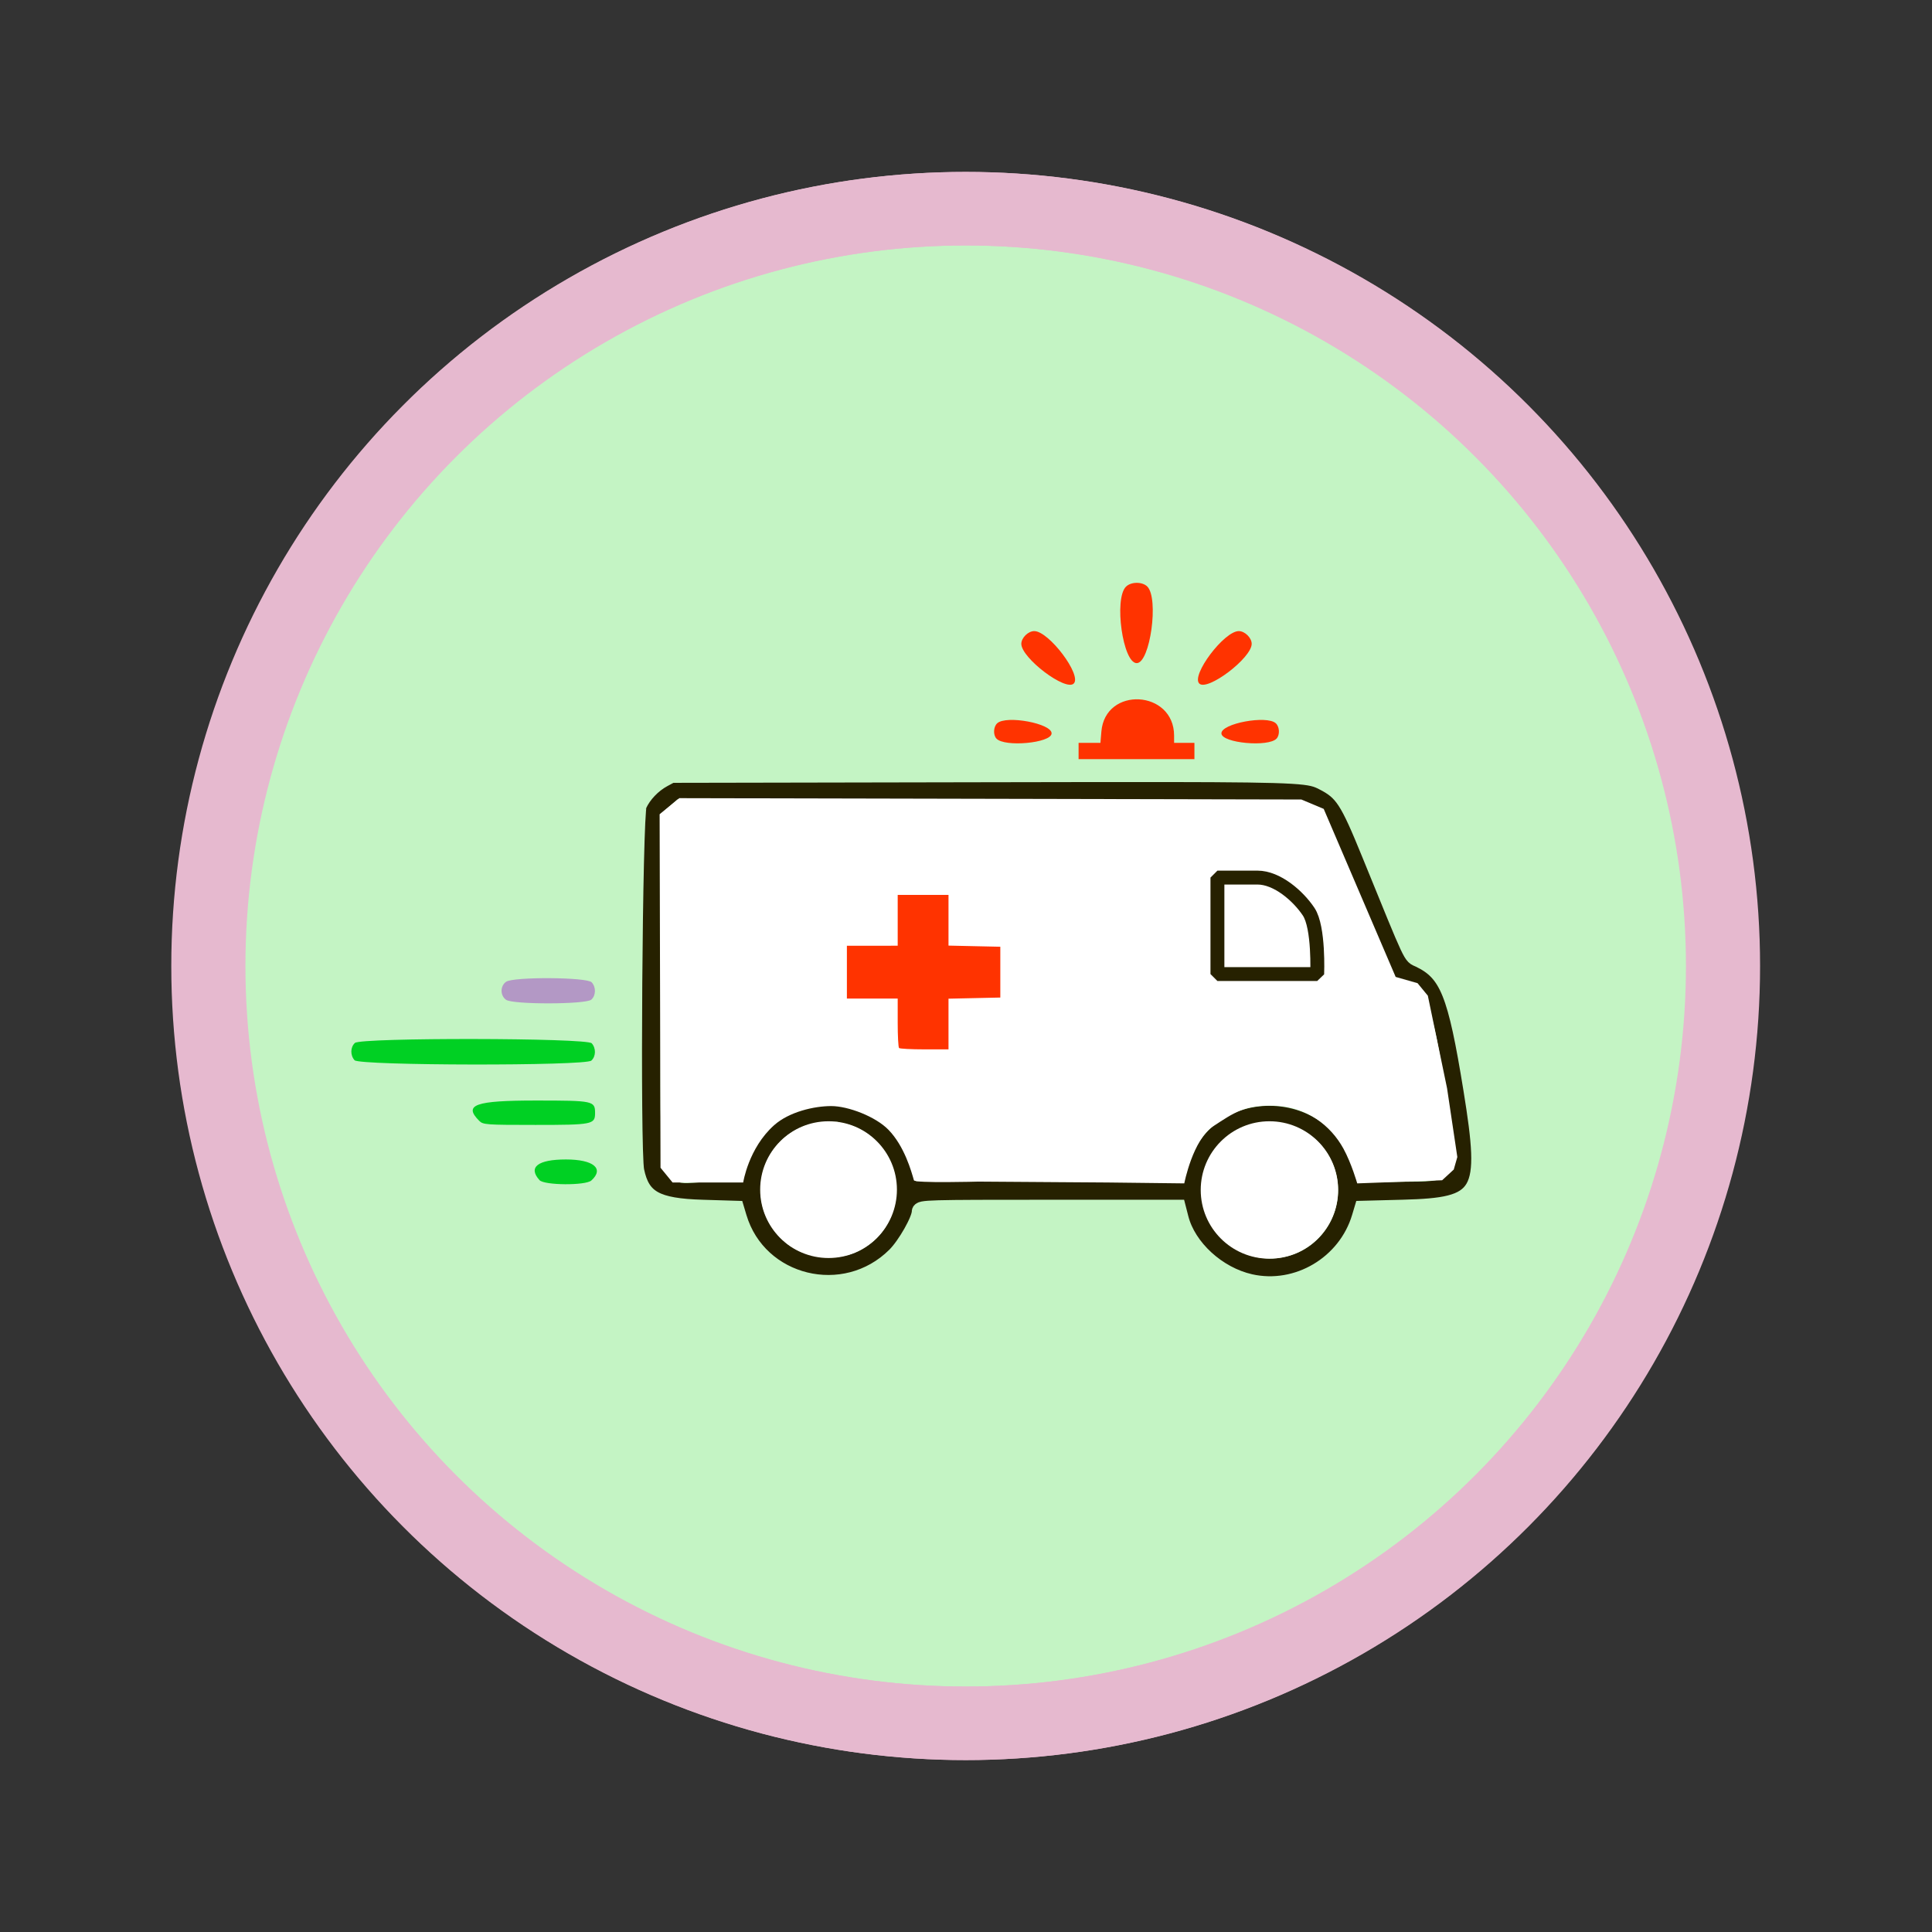 <?xml version="1.0" encoding="UTF-8" standalone="no"?>
<svg
   width="764.23"
   height="764.23"
   viewBox="0 0 764.23 764.23"
   version="1.1"
   id="svg7"
   sodipodi:docname="E8.svg"
   inkscape:version="1.3 (0e150ed6c4, 2023-07-21)"
   inkscape:export-filename="E4-2.svg"
   inkscape:export-xdpi="96"
   inkscape:export-ydpi="96"
   xml:space="preserve"
   xmlns:inkscape="http://www.inkscape.org/namespaces/inkscape"
   xmlns:sodipodi="http://sodipodi.sourceforge.net/DTD/sodipodi-0.dtd"
   xmlns="http://www.w3.org/2000/svg"
   xmlns:svg="http://www.w3.org/2000/svg"><rect x="0" y="0" width="764.23" height="764.23" fill="#333333" stroke="none"/><sodipodi:namedview
     id="namedview7"
     pagecolor="#505050"
     bordercolor="#eeeeee"
     borderopacity="1"
     inkscape:showpageshadow="0"
     inkscape:pageopacity="0"
     inkscape:pagecheckerboard="0"
     inkscape:deskcolor="#d1d1d1"
     inkscape:zoom="0.70710681"
     inkscape:cx="239.00208"
     inkscape:cy="444.06304"
     inkscape:window-width="1920"
     inkscape:window-height="1008"
     inkscape:window-x="1912"
     inkscape:window-y="-8"
     inkscape:window-maximized="1"
     inkscape:current-layer="svg7"
     showguides="true"
     showgrid="false" /><defs
     id="defs2"><clipPath
       clipPathUnits="userSpaceOnUse"
       id="clipPath40"><g
         id="g41"><rect
           width="1920"
           height="1080"
           id="rect40"
           x="0"
           y="0" /></g></clipPath><clipPath
       clipPathUnits="userSpaceOnUse"
       id="clipPath39"><g
         id="g40"><rect
           width="1920"
           height="1080"
           id="rect39"
           x="0"
           y="0" /></g></clipPath><clipPath
       clipPathUnits="userSpaceOnUse"
       id="clipPath73"><g
         id="g75"><g
           id="g74"
           transform="matrix(1,0,0,0.8,0,112.539)"><rect
             width="1920"
             height="1080"
             id="rect73"
             x="0"
             y="0" /></g></g></clipPath><clipPath
       clipPathUnits="userSpaceOnUse"
       id="clipPath71"><g
         id="g73"><g
           id="g72"
           transform="matrix(1,0,0,0.8,0,112.539)"><rect
             width="1920"
             height="1080"
             id="rect71"
             x="0"
             y="0" /></g></g></clipPath><clipPath
       clipPathUnits="userSpaceOnUse"
       id="clipPath69"><g
         id="g71"><g
           id="g70"
           transform="matrix(1,0,0,0.8,0,112.539)"><rect
             width="1920"
             height="1080"
             id="rect69"
             x="0"
             y="0" /></g></g></clipPath><clipPath
       clipPathUnits="userSpaceOnUse"
       id="clipPath67"><g
         id="g69"><g
           id="g68"
           transform="matrix(1,0,0,0.8,0,112.539)"><rect
             width="1920"
             height="1080"
             id="rect67"
             x="0"
             y="0" /></g></g></clipPath><clipPath
       clipPathUnits="userSpaceOnUse"
       id="clipPath65"><g
         id="g67"><g
           id="g66"
           transform="matrix(1,0,0,0.8,0,112.539)"><rect
             width="1920"
             height="1080"
             id="rect65"
             x="0"
             y="0" /></g></g></clipPath><clipPath
       clipPathUnits="userSpaceOnUse"
       id="clipPath63"><g
         id="g65"><g
           id="g64"
           transform="matrix(1,0,0,0.8,0,112.539)"><rect
             width="1920"
             height="1080"
             id="rect63"
             x="0"
             y="0" /></g></g></clipPath><clipPath
       clipPathUnits="userSpaceOnUse"
       id="clipPath61"><g
         id="g63"><g
           id="g62"
           transform="matrix(1,0,0,0.8,0,112.539)"><rect
             width="1920"
             height="1080"
             id="rect61"
             x="0"
             y="0" /></g></g></clipPath><clipPath
       clipPathUnits="userSpaceOnUse"
       id="clipPath59"><g
         id="g61"><g
           id="g60"
           transform="matrix(1,0,0,0.8,0,112.539)"><rect
             width="1920"
             height="1080"
             id="rect59"
             x="0"
             y="0" /></g></g></clipPath><clipPath
       clipPathUnits="userSpaceOnUse"
       id="clipPath57"><g
         id="g59"><g
           id="g58"
           transform="matrix(1,0,0,0.8,0,112.539)"><rect
             width="1920"
             height="1080"
             id="rect57"
             x="0"
             y="0" /></g></g></clipPath><clipPath
       clipPathUnits="userSpaceOnUse"
       id="clipPath55"><g
         id="g57"><g
           id="g56"
           transform="matrix(1,0,0,0.8,0,112.539)"><rect
             width="1920"
             height="1080"
             id="rect55"
             x="0"
             y="0" /></g></g></clipPath><clipPath
       clipPathUnits="userSpaceOnUse"
       id="clipPath53"><g
         id="g55"><g
           id="g54"
           transform="matrix(1,0,0,0.8,0,112.539)"><rect
             width="1920"
             height="1080"
             id="rect53"
             x="0"
             y="0" /></g></g></clipPath><clipPath
       clipPathUnits="userSpaceOnUse"
       id="clipPath51"><g
         id="g53"><g
           id="g52"
           transform="matrix(1,0,0,0.8,0,112.539)"><rect
             width="1920"
             height="1080"
             id="rect51"
             x="0"
             y="0" /></g></g></clipPath><clipPath
       clipPathUnits="userSpaceOnUse"
       id="clipPath49"><g
         id="g51"><g
           id="g50"
           transform="matrix(1,0,0,0.8,0,112.539)"><rect
             width="1920"
             height="1080"
             id="rect49"
             x="0"
             y="0" /></g></g></clipPath><clipPath
       clipPathUnits="userSpaceOnUse"
       id="clipPath47"><g
         id="g49"><g
           id="g48"
           transform="matrix(1,0,0,0.8,0,112.539)"><rect
             width="1920"
             height="1080"
             id="rect47"
             x="0"
             y="0" /></g></g></clipPath><clipPath
       clipPathUnits="userSpaceOnUse"
       id="clipPath45"><g
         id="g47"><g
           id="g46"
           transform="matrix(1,0,0,0.8,0,112.539)"><rect
             width="1920"
             height="1080"
             id="rect45"
             x="0"
             y="0" /></g></g></clipPath><clipPath
       clipPathUnits="userSpaceOnUse"
       id="clipPath11"><g
         id="g12"><rect
           width="1920"
           height="1080"
           id="rect11"
           x="0"
           y="0" /></g></clipPath><clipPath
       clipPathUnits="userSpaceOnUse"
       id="clipPath10"><g
         id="g11"><rect
           width="1920"
           height="1080"
           id="rect10"
           x="0"
           y="0" /></g></clipPath><clipPath
       clipPathUnits="userSpaceOnUse"
       id="clipPath9"><g
         id="g10"><rect
           width="1920"
           height="1080"
           id="rect9"
           x="0"
           y="0" /></g></clipPath><clipPath
       clipPathUnits="userSpaceOnUse"
       id="clipPath8"><g
         id="g9"><rect
           width="1920"
           height="1080"
           id="rect8"
           x="0"
           y="0" /></g></clipPath><clipPath
       clipPathUnits="userSpaceOnUse"
       id="clipPath7"><g
         id="g8"><rect
           width="1920"
           height="1080"
           id="rect7"
           x="0"
           y="0" /></g></clipPath><clipPath
       clipPathUnits="userSpaceOnUse"
       id="clipPath6"><g
         id="g7"><rect
           width="1920"
           height="1080"
           id="rect6"
           x="0"
           y="0" /></g></clipPath><clipPath
       clipPathUnits="userSpaceOnUse"
       id="clipPath8-5"><g
         id="g9-7"><rect
           width="1920"
           height="1080"
           id="rect8-8"
           x="0"
           y="0" /></g></clipPath><clipPath
       clipPathUnits="userSpaceOnUse"
       id="clipPath8-5-6"><g
         id="g9-7-7"><rect
           width="1920"
           height="1080"
           id="rect8-8-5"
           x="0"
           y="0" /></g></clipPath></defs><circle
     style="opacity:1;fill:#c4f4c4;fill-opacity:1;stroke:#e6b9cf;stroke-width:29.077;stroke-dasharray:none;stroke-opacity:1"
     id="path44"
     cx="381.865"
     cy="382.115"
     r="299.569" /><circle
     style="opacity:1;fill:none;fill-opacity:1;stroke:#e6b9cf;stroke-width:29.077;stroke-dasharray:none;stroke-opacity:1"
     id="circle79"
     cx="382.115"
     cy="382.115"
     r="299.569" /><path
     style="fill:#ff3300;fill-opacity:1;stroke:none;stroke-width:0.804;stroke-opacity:1"
     d="m 426.652,297.068 v -3.215 h 4.322 4.322 l 0.369,-4.455 c 1.496,-18.042 28.768,-16.511 28.768,1.615 v 2.839 h 4.019 4.019 v 3.215 3.215 h -22.91 -22.91 z"
     id="path26" /><g
     id="g13"
     transform="translate(0.092)"><path
       style="fill:#ff3300;fill-opacity:1;stroke:none;stroke-width:0.804;stroke-opacity:1"
       d="m 474.293,270.38 c -3.298,-3.298 9.84,-20.739 15.623,-20.739 2.412,0 5.116,2.664 5.116,5.04 0,5.606 -17.548,18.89 -20.739,15.699 z"
       id="path28" /><path
       style="fill:#ff3300;fill-opacity:1;stroke:none;stroke-width:0.804;stroke-opacity:1"
       d="m 424.646,270.38 c 3.298,-3.298 -9.84,-20.739 -15.623,-20.739 -2.412,0 -5.116,2.664 -5.116,5.04 0,5.606 17.548,18.89 20.739,15.699 z"
       id="path4" /></g><path
     style="fill:#b398c5;fill-opacity:1;stroke-width:0.804"
     d="m 200.198,395.494 c -2.394,-1.677 -2.394,-5.466 0,-7.143 2.891,-2.025 32,-1.837 33.86,0.219 1.757,1.941 1.691,5.189 -0.14,6.846 -2.125,1.923 -30.991,1.991 -33.721,0.079 z"
     id="path23" /><path
     style="fill:#00d023;fill-opacity:1;stroke-width:0.804"
     d="m 140.257,419.391 c -1.757,-1.941 -1.691,-5.189 0.14,-6.846 2.382,-2.156 91.705,-2.022 93.662,0.14 1.757,1.941 1.691,5.189 -0.14,6.846 -2.382,2.156 -91.705,2.022 -93.662,-0.14 z"
     id="path22" /><path
     style="fill:#00d023;fill-opacity:1;stroke-width:0.804"
     d="m 189.57,443.368 c -6.359,-6.359 -1.681,-8.038 22.383,-8.038 22.795,0 23.436,0.136 23.436,4.963 0,4.477 -1.037,4.683 -23.576,4.683 -19.564,0 -20.719,-0.084 -22.244,-1.608 z"
     id="path21" /><path
     style="fill:#00d023;fill-opacity:1;stroke-width:0.804"
     d="m 213.408,466.818 c -4.622,-5.108 -0.695,-8.176 10.465,-8.176 10.883,0 15.245,3.611 10.046,8.316 -2.266,2.051 -18.63,1.94 -20.511,-0.14 z"
     id="path20" /><path
     id="path1"
     style="fill:#262100;fill-opacity:1;stroke:#c4f4c4;stroke-width:6.704;stroke-dasharray:none;stroke-opacity:1;paint-order:fill markers stroke"
     d="m 461.584,306 c -18.159,-0.022 -42.107,0.02 -73.865,0.08 l -122.186,0.232 -3.215,1.738 c -4.159,2.248 -7.986,6.274 -9.807,10.318 -1.762,3.914 -2.704,136.705 -1.027,144.783 2.295,11.054 7.95,14.218 26.422,14.781 l 13.178,0.402 0.959,3.215 c 7.967,26.714 42.136,35.045 62.127,15.146 4.13,-4.111 9.836,-14.166 9.836,-17.334 0,-1.355 2.652,-1.43 50.893,-1.43 h 50.891 l 1.027,4.004 c 2.987,11.655 14.793,22.463 27.734,25.391 18.608,4.209 37.972,-7.265 43.504,-25.777 l 0.961,-3.215 15.99,-0.42 c 31.609,-0.832 34.015,-4.985 27.205,-46.969 -6.188,-38.152 -9.423,-46.197 -20.744,-51.611 -3.396,-1.624 -1.962,1.437 -19.502,-41.605 -8.728,-21.417 -10.737,-24.492 -18.643,-28.525 -4.878,-2.489 -7.26,-3.138 -61.738,-3.205 z m -192.344,13.576 121.537,0.035 c 128.516,0.037 125.155,-0.057 129.176,3.582 1.837,1.662 3.252,4.638 9.555,20.096 2.704,6.632 8.105,19.817 12.002,29.301 l 7.086,17.244 3.967,0.998 c 8.634,2.173 10.608,7.24 16.014,41.061 5.501,34.419 6.646,31.866 -14.453,32.225 l -14.699,0.248 -1.434,-4.559 c -10.759,-34.205 -60.902,-34.361 -70.922,-0.221 l -1.377,4.691 -50.477,-0.205 -50.479,-0.205 -1.855,-5.311 c -12.001,-34.345 -61.864,-32.738 -71.18,2.295 l -0.908,3.416 h -11.471 c -16.632,0 -14.592,10.002 -14.592,-71.547 v -69.266 l 2.254,-1.939 z m 58.748,127.547 c 24.566,0.144 32.053,34.099 9.893,44.865 -7.128,3.463 -18.32,2.274 -24.416,-2.596 -17.832,-14.245 -8.158,-42.402 14.523,-42.27 z m 174.662,0.418 c 8.704,-0.007 17.334,4.599 21.332,13.816 5.745,13.246 -1.629,28.626 -15.492,32.316 -18.983,5.054 -35.832,-14.642 -27.617,-32.283 4.295,-9.224 13.073,-13.843 21.777,-13.85 z"
     sodipodi:nodetypes="ccccsscccsssccscccsssssccsscccscccscccsccssccccsssssssss" /><path
     style="opacity:1;fill:#ffffff;fill-opacity:1;stroke:none;stroke-width:1.4;stroke-linecap:round;stroke-linejoin:round;paint-order:fill markers stroke"
     d="m 268.701,315.723 -7.778,6.364 0.354,139.83 4.773,5.834 27.931,0 c 0,0 2.075,-13.571 12.198,-22.627 5.976,-5.347 15.91,-7.601 22.627,-7.601 6.718,0 17.569,4.17 22.627,9.369 6.364,6.541 9.086,16.509 10.076,19.976 0.354,1.237 25.456,0.53 25.456,0.53 l 51.265,0.354 30.229,0.354 c 0,0 3.359,-17.324 11.49,-22.627 8.132,-5.303 12.357,-8.452 24.042,-8.132 12.905,0.354 22.451,7.955 27.4,16.971 3.228,5.88 5.48,13.789 5.48,13.789 l 33.588,-1.237 4.596,-4.243 1.414,-4.95 -4.066,-27.224 -7.601,-36.593 -4.066,-4.95 -8.662,-2.475 -28.461,-66.468 -8.839,-3.712 z"
     id="path2"
     sodipodi:nodetypes="cccccsssscccsssccccccccccc" /><path
     style="opacity:1;fill:none;fill-opacity:1;stroke:#262100;stroke-width:5.497;stroke-linejoin:bevel;stroke-dasharray:none;stroke-opacity:1;paint-order:fill markers stroke"
     d="m 481.571,347.139 v 38.164 h 39.462 c 0,0 0.779,-18.433 -3.375,-24.664 -4.154,-6.231 -12.462,-13.5 -20.25,-13.5 z"
     id="path34"
     sodipodi:nodetypes="cccssc" /><path
     d="m 355.098,354 v 10.047 10.049 H 345.049 335 v 10.449 10.451 h 10.049 10.049 v 9.512 c 0,5.232 0.24,9.754 0.535,10.049 0.295,0.295 4.817,0.535 10.049,0.535 h 9.512 v -10.023 -10.023 l 10.248,-0.227 10.25,-0.225 v -10.049 -10.047 l -10.25,-0.225 -10.248,-0.227 V 364.023 354 h -10.049 z"
     style="fill:#ff3300;fill-opacity:1;stroke:none;stroke-width:0.804;stroke-opacity:1"
     id="path1-4" /><circle
     style="opacity:1;fill:#ffffff;fill-opacity:1;stroke:none;stroke-width:1.487;stroke-linecap:round;stroke-linejoin:round;paint-order:fill markers stroke"
     id="path3"
     cx="327.744"
     cy="470.58"
     r="27.047" /><circle
     style="opacity:1;fill:#ffffff;fill-opacity:1;stroke:none;stroke-width:1.495;stroke-linecap:round;stroke-linejoin:round;paint-order:fill markers stroke"
     id="circle3"
     cx="502.142"
     cy="470.712"
     r="27.179" /><g
     id="g14"
     transform="translate(0.311)"><path
       style="fill:#ff3300;fill-opacity:1;stroke:none;stroke-width:0.677;stroke-opacity:1"
       d="m 482.837,290.134 c -0.179,-3.927 17.909,-7.32 21.509,-4.034 1.501,1.37 1.671,4.565 0.322,6.044 -3.185,3.49 -21.657,1.789 -21.83,-2.01 z"
       id="path5" /><path
       style="fill:#ff3300;fill-opacity:1;stroke:none;stroke-width:0.677;stroke-opacity:1"
       d="m 415.663,290.134 c 0.179,-3.927 -17.909,-7.32 -21.509,-4.034 -1.501,1.37 -1.671,4.565 -0.322,6.044 3.185,3.49 21.657,1.789 21.83,-2.01 z"
       id="path6" /></g><path
     style="fill:#ff3300;fill-opacity:1;stroke:none;stroke-width:0.945;stroke-opacity:1"
     d="m 449.637,262.312 c -5.485,0 -9.062,-25.426 -4.254,-30.234 2.005,-2.005 6.469,-2.039 8.445,-0.064 4.662,4.662 1.116,30.298 -4.191,30.298 z"
     id="path7" /></svg>
